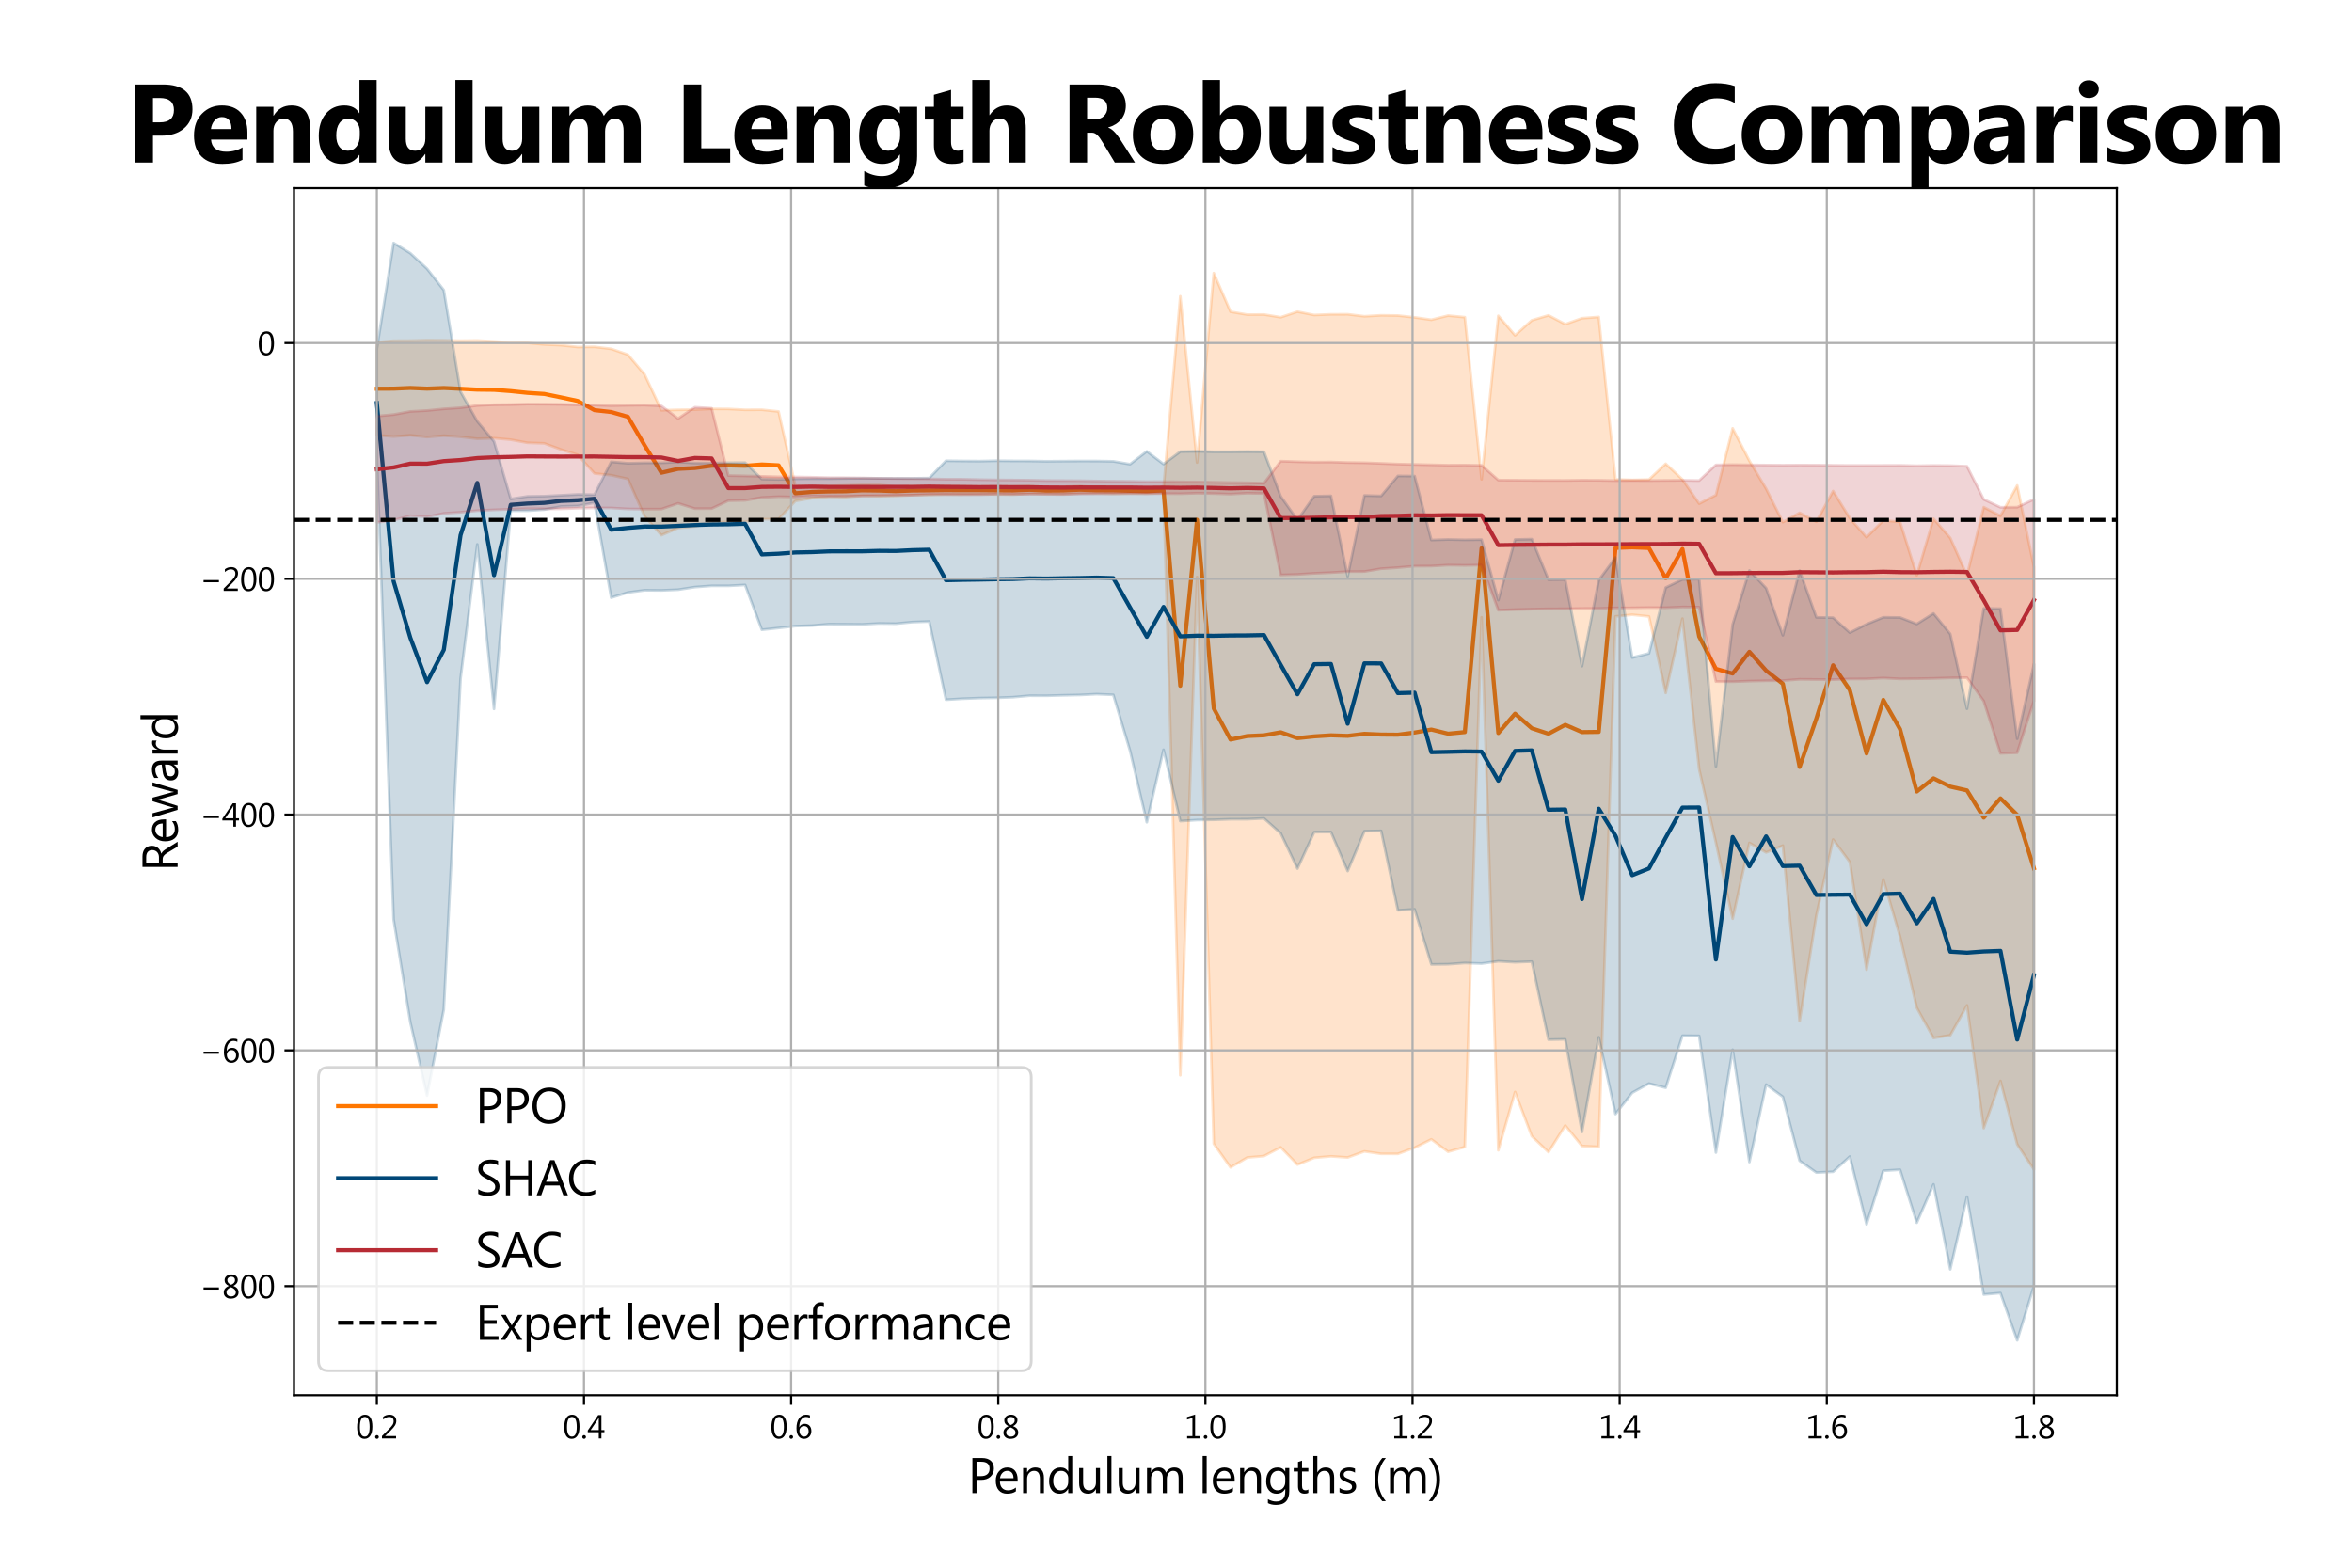 <?xml version="1.0" encoding="utf-8" standalone="no"?>
<!DOCTYPE svg PUBLIC "-//W3C//DTD SVG 1.1//EN"
  "http://www.w3.org/Graphics/SVG/1.1/DTD/svg11.dtd">
<svg xmlns:xlink="http://www.w3.org/1999/xlink" width="864pt" height="576pt" viewBox="0 0 864 576" xmlns="http://www.w3.org/2000/svg" version="1.1">
 <defs>
  <style type="text/css">*{stroke-linejoin: round; stroke-linecap: butt}</style>
 </defs>
 <g id="figure_1">
  <g id="patch_1">
   <path d="M 0 576 
L 864 576 
L 864 0 
L 0 0 
z
" style="fill: #ffffff"/>
  </g>
  <g id="axes_1">
   <g id="patch_2">
    <path d="M 108 512.64 
L 777.6 512.64 
L 777.6 69.12 
L 108 69.12 
z
" style="fill: #ffffff"/>
   </g>
   <g id="line2d_1">
    <path d="M 138.436 142.825 
L 144.585 142.795 
L 150.734 142.539 
L 156.883 142.795 
L 163.031 142.556 
L 169.18 142.835 
L 175.329 143.157 
L 181.478 143.225 
L 187.626 143.696 
L 193.775 144.334 
L 199.924 144.736 
L 206.073 146 
L 212.221 147.315 
L 218.37 150.701 
L 224.519 151.394 
L 230.668 153.14 
L 236.817 163.692 
L 242.965 173.693 
L 249.114 172.271 
L 255.263 171.966 
L 261.412 171.125 
L 267.56 170.994 
L 273.709 171.138 
L 279.858 170.659 
L 286.007 170.968 
L 292.155 181.256 
L 298.304 180.75 
L 304.453 180.57 
L 310.602 180.509 
L 316.75 180.171 
L 322.899 180.253 
L 329.048 180.48 
L 335.197 180.237 
L 341.345 180.18 
L 347.494 180.089 
L 353.643 180.124 
L 359.792 180.121 
L 365.94 180.177 
L 372.089 180.221 
L 378.238 179.972 
L 384.387 180.277 
L 390.536 180.232 
L 396.684 179.941 
L 402.833 180.159 
L 408.982 180.188 
L 415.131 180.342 
L 421.279 180.467 
L 427.428 180.216 
L 433.577 251.964 
L 439.726 190.967 
L 445.874 260.288 
L 452.023 271.738 
L 458.172 270.447 
L 464.321 270.168 
L 470.469 269.061 
L 476.618 271.21 
L 482.767 270.569 
L 488.916 270.176 
L 495.064 270.378 
L 501.213 269.631 
L 507.362 269.899 
L 513.511 269.949 
L 519.66 269.155 
L 525.808 268.055 
L 531.957 269.577 
L 538.106 268.989 
L 544.255 201.458 
L 550.403 269.334 
L 556.552 262.222 
L 562.701 267.583 
L 568.85 269.596 
L 574.998 266.319 
L 581.147 268.999 
L 587.296 268.917 
L 593.445 201.31 
L 599.593 201.104 
L 605.742 201.347 
L 611.891 212.494 
L 618.04 201.725 
L 624.188 233.872 
L 630.337 245.752 
L 636.486 247.464 
L 642.635 239.495 
L 648.783 246.391 
L 654.932 251.264 
L 661.081 281.798 
L 667.23 264.01 
L 673.379 244.439 
L 679.527 253.565 
L 685.676 276.856 
L 691.825 257.149 
L 697.974 267.916 
L 704.122 290.82 
L 710.271 285.976 
L 716.42 289.023 
L 722.569 290.418 
L 728.717 300.423 
L 734.866 293.338 
L 741.015 299.417 
L 747.164 319.008 
" clip-path="url(#p90ef45d694)" style="fill: none; stroke: #ff7700; stroke-width: 1.5; stroke-linecap: square"/>
   </g>
   <g id="PolyCollection_1">
    <defs>
     <path id="m9ceb838b1e" d="M 138.436 -450.249 
L 138.436 -416.102 
L 144.585 -415.597 
L 150.734 -416.075 
L 156.883 -415.414 
L 163.031 -415.932 
L 169.18 -415.499 
L 175.329 -414.777 
L 181.478 -414.992 
L 187.626 -414.446 
L 193.775 -413.308 
L 199.924 -413.095 
L 206.073 -410.837 
L 212.221 -408.873 
L 218.37 -402.047 
L 224.519 -401.394 
L 230.668 -400.037 
L 236.817 -386.236 
L 242.965 -379.365 
L 249.114 -382.042 
L 255.263 -382.573 
L 261.412 -383.98 
L 267.56 -384.274 
L 273.709 -384.304 
L 279.858 -385.236 
L 286.007 -385.252 
L 292.155 -391.922 
L 298.304 -392.986 
L 304.453 -393.422 
L 310.602 -393.323 
L 316.75 -393.811 
L 322.899 -393.659 
L 329.048 -393.769 
L 335.197 -394.055 
L 341.345 -394.134 
L 347.494 -394.311 
L 353.643 -394.333 
L 359.792 -394.381 
L 365.94 -394.325 
L 372.089 -394.247 
L 378.238 -394.59 
L 384.387 -394.48 
L 390.536 -394.386 
L 396.684 -394.722 
L 402.833 -394.746 
L 408.982 -394.519 
L 415.131 -394.657 
L 421.279 -394.626 
L 427.428 -394.837 
L 433.577 -180.918 
L 439.726 -364 
L 445.874 -155.758 
L 452.023 -147.071 
L 458.172 -150.7 
L 464.321 -151.224 
L 470.469 -154.448 
L 476.618 -148.094 
L 482.767 -150.601 
L 488.916 -151.137 
L 495.064 -150.713 
L 501.213 -152.952 
L 507.362 -152.054 
L 513.511 -152.04 
L 519.66 -154.301 
L 525.808 -157.378 
L 531.957 -152.805 
L 538.106 -154.567 
L 544.255 -349.195 
L 550.403 -153.361 
L 556.552 -174.767 
L 562.701 -158.519 
L 568.85 -152.679 
L 574.998 -162.473 
L 581.147 -154.928 
L 587.296 -154.624 
L 593.445 -349.508 
L 599.593 -350.128 
L 605.742 -349.499 
L 611.891 -321.406 
L 618.04 -348.705 
L 624.188 -293.323 
L 630.337 -266.392 
L 636.486 -238.456 
L 642.635 -266.302 
L 648.783 -262.796 
L 654.932 -265.31 
L 661.081 -200.806 
L 667.23 -239.676 
L 673.379 -267.533 
L 679.527 -259.265 
L 685.676 -219.697 
L 691.825 -252.904 
L 697.974 -231.909 
L 704.122 -205.746 
L 710.271 -194.617 
L 716.42 -195.621 
L 722.569 -206.614 
L 728.717 -161.502 
L 734.866 -178.841 
L 741.015 -155.532 
L 747.164 -146.306 
L 747.164 -367.677 
L 747.164 -367.677 
L 741.015 -397.633 
L 734.866 -386.483 
L 728.717 -389.652 
L 722.569 -364.551 
L 716.42 -378.334 
L 710.271 -385.43 
L 704.122 -364.615 
L 697.974 -384.259 
L 691.825 -384.797 
L 685.676 -378.591 
L 679.527 -385.605 
L 673.379 -395.589 
L 667.23 -384.305 
L 661.081 -387.598 
L 654.932 -384.162 
L 648.783 -396.422 
L 642.635 -406.708 
L 636.486 -418.615 
L 630.337 -394.104 
L 624.188 -390.934 
L 618.04 -399.845 
L 611.891 -405.606 
L 605.742 -399.807 
L 599.593 -399.664 
L 593.445 -399.872 
L 587.296 -459.543 
L 581.147 -459.075 
L 574.998 -456.89 
L 568.85 -460.13 
L 562.701 -458.316 
L 556.552 -452.789 
L 550.403 -459.972 
L 544.255 -399.889 
L 538.106 -459.456 
L 531.957 -460.04 
L 525.808 -458.512 
L 519.66 -459.39 
L 513.511 -460.061 
L 507.362 -460.149 
L 501.213 -459.787 
L 495.064 -460.531 
L 488.916 -460.51 
L 482.767 -460.26 
L 476.618 -461.485 
L 470.469 -459.43 
L 464.321 -460.441 
L 458.172 -460.406 
L 452.023 -461.454 
L 445.874 -475.666 
L 439.726 -406.066 
L 433.577 -467.154 
L 427.428 -396.732 
L 421.279 -396.439 
L 415.131 -396.66 
L 408.982 -397.105 
L 402.833 -396.936 
L 396.684 -397.396 
L 390.536 -397.15 
L 384.387 -396.966 
L 378.238 -397.465 
L 372.089 -397.311 
L 365.94 -397.32 
L 359.792 -397.377 
L 353.643 -397.418 
L 347.494 -397.511 
L 341.345 -397.505 
L 335.197 -397.471 
L 329.048 -397.271 
L 322.899 -397.835 
L 316.75 -397.848 
L 310.602 -397.659 
L 304.453 -397.437 
L 298.304 -397.515 
L 292.155 -397.566 
L 286.007 -424.811 
L 279.858 -425.446 
L 273.709 -425.421 
L 267.56 -425.738 
L 261.412 -425.77 
L 255.263 -425.494 
L 249.114 -425.415 
L 242.965 -425.248 
L 236.817 -438.379 
L 230.668 -445.682 
L 224.519 -447.818 
L 218.37 -448.551 
L 212.221 -448.497 
L 206.073 -449.162 
L 199.924 -449.433 
L 193.775 -450.025 
L 187.626 -450.163 
L 181.478 -450.558 
L 175.329 -450.909 
L 169.18 -450.83 
L 163.031 -450.957 
L 156.883 -450.996 
L 150.734 -450.846 
L 144.585 -450.812 
L 138.436 -450.249 
z
" style="stroke: #ff7700; stroke-opacity: 0.2"/>
    </defs>
    <g clip-path="url(#p90ef45d694)">
     <use xlink:href="#m9ceb838b1e" x="0" y="576" style="fill: #ff7700; fill-opacity: 0.2; stroke: #ff7700; stroke-opacity: 0.2"/>
    </g>
   </g>
   <g id="line2d_2">
    <path d="M 138.436 148.087 
L 144.585 213.527 
L 150.734 234.318 
L 156.883 250.647 
L 163.031 238.761 
L 169.18 196.641 
L 175.329 177.427 
L 181.478 211.332 
L 187.626 185.483 
L 193.775 185.016 
L 199.924 184.771 
L 206.073 184.045 
L 212.221 183.792 
L 218.37 183.24 
L 224.519 194.643 
L 230.668 193.957 
L 236.817 193.463 
L 242.965 193.485 
L 249.114 193.204 
L 255.263 192.914 
L 261.412 192.71 
L 267.56 192.641 
L 273.709 192.461 
L 279.858 203.705 
L 286.007 203.441 
L 292.155 202.99 
L 298.304 202.863 
L 304.453 202.592 
L 310.602 202.569 
L 316.75 202.573 
L 322.899 202.405 
L 329.048 202.449 
L 335.197 202.144 
L 341.345 201.995 
L 347.494 213.196 
L 353.643 213.049 
L 359.792 212.96 
L 365.94 212.84 
L 372.089 212.762 
L 378.238 212.496 
L 384.387 212.564 
L 390.536 212.451 
L 396.684 212.366 
L 402.833 212.22 
L 408.982 212.402 
L 415.131 223.215 
L 421.279 233.98 
L 427.428 222.99 
L 433.577 233.814 
L 439.726 233.574 
L 445.874 233.608 
L 452.023 233.496 
L 458.172 233.463 
L 464.321 233.336 
L 470.469 244.271 
L 476.618 255.091 
L 482.767 244.03 
L 488.916 243.95 
L 495.064 265.906 
L 501.213 243.722 
L 507.362 243.748 
L 513.511 254.667 
L 519.66 254.504 
L 525.808 276.38 
L 531.957 276.245 
L 538.106 276.085 
L 544.255 276.151 
L 550.403 286.847 
L 556.552 275.891 
L 562.701 275.703 
L 568.85 297.513 
L 574.998 297.417 
L 581.147 330.35 
L 587.296 297.147 
L 593.445 307.081 
L 599.593 321.558 
L 605.742 319.091 
L 611.891 307.776 
L 618.04 296.725 
L 624.188 296.681 
L 630.337 352.539 
L 636.486 307.542 
L 642.635 318.292 
L 648.783 307.309 
L 654.932 318.211 
L 661.081 318.068 
L 667.23 328.829 
L 673.379 328.746 
L 679.527 328.693 
L 685.676 339.601 
L 691.825 328.49 
L 697.974 328.332 
L 704.122 339.261 
L 710.271 330.278 
L 716.42 349.663 
L 722.569 350.037 
L 728.717 349.591 
L 734.866 349.376 
L 741.015 381.953 
L 747.164 358.269 
" clip-path="url(#p90ef45d694)" style="fill: none; stroke: #004777; stroke-width: 1.5; stroke-linecap: square"/>
   </g>
   <g id="PolyCollection_2">
    <defs>
     <path id="m092586476d" d="M 138.436 -447.785 
L 138.436 -408.041 
L 144.585 -238.226 
L 150.734 -200.397 
L 156.883 -173.457 
L 163.031 -205.072 
L 169.18 -326.632 
L 175.329 -375.98 
L 181.478 -315.532 
L 187.626 -388.364 
L 193.775 -388.353 
L 199.924 -388.756 
L 206.073 -389.899 
L 212.221 -390.075 
L 218.37 -391.286 
L 224.519 -356.402 
L 230.668 -358.316 
L 236.817 -359.133 
L 242.965 -359.08 
L 249.114 -359.339 
L 255.263 -360.29 
L 261.412 -360.75 
L 267.56 -360.744 
L 273.709 -361.074 
L 279.858 -344.604 
L 286.007 -345.258 
L 292.155 -345.958 
L 298.304 -346.148 
L 304.453 -346.694 
L 310.602 -346.658 
L 316.75 -346.605 
L 322.899 -346.94 
L 329.048 -346.855 
L 335.197 -347.446 
L 341.345 -347.659 
L 347.494 -318.906 
L 353.643 -319.274 
L 359.792 -319.506 
L 365.94 -319.611 
L 372.089 -319.825 
L 378.238 -320.377 
L 384.387 -320.355 
L 390.536 -320.526 
L 396.684 -320.647 
L 402.833 -320.95 
L 408.982 -320.697 
L 415.131 -300.127 
L 421.279 -273.885 
L 427.428 -300.534 
L 433.577 -274.305 
L 439.726 -274.69 
L 445.874 -274.778 
L 452.023 -274.995 
L 458.172 -275.006 
L 464.321 -275.303 
L 470.469 -269.834 
L 476.618 -256.862 
L 482.767 -270.254 
L 488.916 -270.29 
L 495.064 -255.959 
L 501.213 -270.605 
L 507.362 -270.726 
L 513.511 -241.533 
L 519.66 -241.913 
L 525.808 -221.654 
L 531.957 -221.724 
L 538.106 -222.174 
L 544.255 -221.967 
L 550.403 -222.797 
L 556.552 -222.446 
L 562.701 -222.671 
L 568.85 -193.992 
L 574.998 -194.117 
L 581.147 -160.078 
L 587.296 -194.885 
L 593.445 -166.679 
L 599.593 -174.506 
L 605.742 -177.891 
L 611.891 -176.331 
L 618.04 -195.454 
L 624.188 -195.397 
L 630.337 -152.531 
L 636.486 -190.325 
L 642.635 -149.03 
L 648.783 -177.496 
L 654.932 -172.997 
L 661.081 -149.515 
L 667.23 -145.165 
L 673.379 -145.452 
L 679.527 -151.073 
L 685.676 -126.144 
L 691.825 -145.831 
L 697.974 -146.212 
L 704.122 -126.749 
L 710.271 -140.833 
L 716.42 -109.624 
L 722.569 -136.328 
L 728.717 -100.359 
L 734.866 -100.898 
L 741.015 -83.52 
L 747.164 -103.501 
L 747.164 -331.961 
L 747.164 -331.961 
L 741.015 -304.573 
L 734.866 -352.35 
L 728.717 -352.459 
L 722.569 -315.599 
L 716.42 -343.05 
L 710.271 -350.611 
L 704.122 -346.729 
L 697.974 -349.125 
L 691.825 -349.19 
L 685.676 -346.653 
L 679.527 -343.54 
L 673.379 -349.056 
L 667.23 -349.176 
L 661.081 -366.35 
L 654.932 -342.58 
L 648.783 -359.887 
L 642.635 -366.385 
L 636.486 -346.591 
L 630.337 -294.391 
L 624.188 -363.241 
L 618.04 -363.095 
L 611.891 -360.117 
L 605.742 -335.928 
L 599.593 -334.377 
L 593.445 -371.159 
L 587.296 -362.822 
L 581.147 -331.222 
L 574.998 -363.049 
L 568.85 -362.982 
L 562.701 -377.923 
L 556.552 -377.772 
L 550.403 -355.51 
L 544.255 -377.731 
L 538.106 -377.656 
L 531.957 -377.786 
L 525.808 -377.586 
L 519.66 -401.079 
L 513.511 -401.133 
L 507.362 -393.778 
L 501.213 -393.95 
L 495.064 -364.229 
L 488.916 -393.809 
L 482.767 -393.687 
L 476.618 -384.955 
L 470.469 -393.624 
L 464.321 -410.024 
L 458.172 -410.068 
L 452.023 -410.014 
L 445.874 -410.006 
L 439.726 -410.162 
L 433.577 -410.066 
L 427.428 -405.485 
L 421.279 -410.155 
L 415.131 -405.443 
L 408.982 -406.5 
L 402.833 -406.609 
L 396.684 -406.622 
L 390.536 -406.571 
L 384.387 -406.516 
L 378.238 -406.63 
L 372.089 -406.652 
L 365.94 -406.709 
L 359.792 -406.573 
L 353.643 -406.629 
L 347.494 -406.702 
L 341.345 -400.351 
L 335.197 -400.265 
L 329.048 -400.246 
L 322.899 -400.249 
L 316.75 -400.249 
L 310.602 -400.204 
L 304.453 -400.121 
L 298.304 -400.126 
L 292.155 -400.062 
L 286.007 -399.86 
L 279.858 -399.985 
L 273.709 -406.004 
L 267.56 -405.974 
L 261.412 -405.83 
L 255.263 -405.882 
L 249.114 -406.254 
L 242.965 -405.95 
L 236.817 -405.94 
L 230.668 -405.77 
L 224.519 -406.312 
L 218.37 -394.234 
L 212.221 -394.341 
L 206.073 -394.01 
L 199.924 -393.703 
L 193.775 -393.615 
L 187.626 -392.67 
L 181.478 -413.804 
L 175.329 -421.166 
L 169.18 -432.086 
L 163.031 -469.406 
L 156.883 -477.248 
L 150.734 -482.967 
L 144.585 -486.72 
L 138.436 -447.785 
z
" style="stroke: #004777; stroke-opacity: 0.2"/>
    </defs>
    <g clip-path="url(#p90ef45d694)">
     <use xlink:href="#m092586476d" x="0" y="576" style="fill: #004777; fill-opacity: 0.2; stroke: #004777; stroke-opacity: 0.2"/>
    </g>
   </g>
   <g id="line2d_3">
    <path d="M 138.436 172.416 
L 144.585 171.741 
L 150.734 170.339 
L 156.883 170.369 
L 163.031 169.423 
L 169.18 169.018 
L 175.329 168.299 
L 181.478 168.014 
L 187.626 167.88 
L 193.775 167.688 
L 199.924 167.731 
L 206.073 167.761 
L 212.221 167.742 
L 218.37 167.728 
L 224.519 167.843 
L 230.668 167.959 
L 236.817 167.964 
L 242.965 168.095 
L 249.114 169.367 
L 255.263 168.256 
L 261.412 168.434 
L 267.56 179.35 
L 273.709 179.352 
L 279.858 178.899 
L 286.007 178.843 
L 292.155 178.923 
L 298.304 178.811 
L 304.453 178.916 
L 310.602 178.909 
L 316.75 178.904 
L 322.899 178.911 
L 329.048 178.893 
L 335.197 178.911 
L 341.345 178.802 
L 347.494 178.894 
L 353.643 178.938 
L 359.792 179.006 
L 365.94 178.956 
L 372.089 179.019 
L 378.238 179.019 
L 384.387 179.109 
L 390.536 179.146 
L 396.684 179.088 
L 402.833 179.108 
L 408.982 179.119 
L 415.131 179.123 
L 421.279 179.203 
L 427.428 179.152 
L 433.577 179.235 
L 439.726 179.156 
L 445.874 179.284 
L 452.023 179.436 
L 458.172 179.298 
L 464.321 179.45 
L 470.469 190.334 
L 476.618 190.351 
L 482.767 190.228 
L 488.916 190.078 
L 495.064 189.995 
L 501.213 190.017 
L 507.362 189.609 
L 513.511 189.534 
L 519.66 189.332 
L 525.808 189.391 
L 531.957 189.278 
L 538.106 189.306 
L 544.255 189.31 
L 550.403 200.299 
L 556.552 200.204 
L 562.701 200.153 
L 568.85 200.098 
L 574.998 200.092 
L 581.147 200 
L 587.296 200.001 
L 593.445 199.969 
L 599.593 199.935 
L 605.742 199.903 
L 611.891 199.894 
L 618.04 199.743 
L 624.188 199.814 
L 630.337 210.63 
L 636.486 210.607 
L 642.635 210.534 
L 648.783 210.503 
L 654.932 210.497 
L 661.081 210.237 
L 667.23 210.281 
L 673.379 210.335 
L 679.527 210.249 
L 685.676 210.23 
L 691.825 210.066 
L 697.974 210.216 
L 704.122 210.253 
L 710.271 210.149 
L 716.42 210.078 
L 722.569 210.161 
L 728.717 220.532 
L 734.866 231.602 
L 741.015 231.46 
L 747.164 220.48 
" clip-path="url(#p90ef45d694)" style="fill: none; stroke: #b72b34; stroke-width: 1.5; stroke-linecap: square"/>
   </g>
   <g id="PolyCollection_3">
    <defs>
     <path id="m6bbf0f807f" d="M 138.436 -423.116 
L 138.436 -384.052 
L 144.585 -384.844 
L 150.734 -386.5 
L 156.883 -386.1 
L 163.031 -387.383 
L 169.18 -387.778 
L 175.329 -388.391 
L 181.478 -388.684 
L 187.626 -388.889 
L 193.775 -389.097 
L 199.924 -389.047 
L 206.073 -389.056 
L 212.221 -389.258 
L 218.37 -389.387 
L 224.519 -389.36 
L 230.668 -389.009 
L 236.817 -388.936 
L 242.965 -388.944 
L 249.114 -391.046 
L 255.263 -389.12 
L 261.412 -389.132 
L 267.56 -392.04 
L 273.709 -392.155 
L 279.858 -393.22 
L 286.007 -393.51 
L 292.155 -393.394 
L 298.304 -393.719 
L 304.453 -393.666 
L 310.602 -393.705 
L 316.75 -393.79 
L 322.899 -393.919 
L 329.048 -394.027 
L 335.197 -394.06 
L 341.345 -394.337 
L 347.494 -394.288 
L 353.643 -394.223 
L 359.792 -394.226 
L 365.94 -394.421 
L 372.089 -394.334 
L 378.238 -394.405 
L 384.387 -394.358 
L 390.536 -394.311 
L 396.684 -394.466 
L 402.833 -394.526 
L 408.982 -394.591 
L 415.131 -394.632 
L 421.279 -394.579 
L 427.428 -394.651 
L 433.577 -394.587 
L 439.726 -394.78 
L 445.874 -394.652 
L 452.023 -394.447 
L 458.172 -394.786 
L 464.321 -394.659 
L 470.469 -364.766 
L 476.618 -364.941 
L 482.767 -365.334 
L 488.916 -365.598 
L 495.064 -365.968 
L 501.213 -365.997 
L 507.362 -367.045 
L 513.511 -367.445 
L 519.66 -367.984 
L 525.808 -368.007 
L 531.957 -368.363 
L 538.106 -368.265 
L 544.255 -368.373 
L 550.403 -351.795 
L 556.552 -352.029 
L 562.701 -352.177 
L 568.85 -352.31 
L 574.998 -352.333 
L 581.147 -352.436 
L 587.296 -352.458 
L 593.445 -352.643 
L 599.593 -352.671 
L 605.742 -352.762 
L 611.891 -352.718 
L 618.04 -352.98 
L 624.188 -352.937 
L 630.337 -325.564 
L 636.486 -325.515 
L 642.635 -325.746 
L 648.783 -325.869 
L 654.932 -325.927 
L 661.081 -326.408 
L 667.23 -326.338 
L 673.379 -326.295 
L 679.527 -326.531 
L 685.676 -326.552 
L 691.825 -326.875 
L 697.974 -326.555 
L 704.122 -326.623 
L 710.271 -326.733 
L 716.42 -326.926 
L 722.569 -326.996 
L 728.717 -318.418 
L 734.866 -299.194 
L 741.015 -299.427 
L 747.164 -318.519 
L 747.164 -392.521 
L 747.164 -392.521 
L 741.015 -389.653 
L 734.866 -389.602 
L 728.717 -392.517 
L 722.569 -404.683 
L 716.42 -404.919 
L 710.271 -404.97 
L 704.122 -404.87 
L 697.974 -405.013 
L 691.825 -404.993 
L 685.676 -404.988 
L 679.527 -404.971 
L 673.379 -405.035 
L 667.23 -405.1 
L 661.081 -405.118 
L 654.932 -405.08 
L 648.783 -405.125 
L 642.635 -405.187 
L 636.486 -405.271 
L 630.337 -405.176 
L 624.188 -399.434 
L 618.04 -399.534 
L 611.891 -399.494 
L 605.742 -399.433 
L 599.593 -399.459 
L 593.445 -399.419 
L 587.296 -399.539 
L 581.147 -399.564 
L 574.998 -399.484 
L 568.85 -399.494 
L 562.701 -399.517 
L 556.552 -399.564 
L 550.403 -399.606 
L 544.255 -405.007 
L 538.106 -405.122 
L 531.957 -405.081 
L 525.808 -405.212 
L 519.66 -405.352 
L 513.511 -405.488 
L 507.362 -405.737 
L 501.213 -405.968 
L 495.064 -406.042 
L 488.916 -406.246 
L 482.767 -406.209 
L 476.618 -406.358 
L 470.469 -406.565 
L 464.321 -398.441 
L 458.172 -398.618 
L 452.023 -398.68 
L 445.874 -398.78 
L 439.726 -398.907 
L 433.577 -398.943 
L 427.428 -399.045 
L 421.279 -399.014 
L 415.131 -399.123 
L 408.982 -399.17 
L 402.833 -399.258 
L 396.684 -399.357 
L 390.536 -399.397 
L 384.387 -399.424 
L 378.238 -399.557 
L 372.089 -399.628 
L 365.94 -399.667 
L 359.792 -399.762 
L 353.643 -399.901 
L 347.494 -399.924 
L 341.345 -400.059 
L 335.197 -400.119 
L 329.048 -400.188 
L 322.899 -400.259 
L 316.75 -400.402 
L 310.602 -400.476 
L 304.453 -400.502 
L 298.304 -400.658 
L 292.155 -400.759 
L 286.007 -400.804 
L 279.858 -400.981 
L 273.709 -401.142 
L 267.56 -401.261 
L 261.412 -426 
L 255.263 -426.368 
L 249.114 -422.219 
L 242.965 -426.866 
L 236.817 -427.135 
L 230.668 -427.074 
L 224.519 -426.954 
L 218.37 -427.157 
L 212.221 -427.258 
L 206.073 -427.421 
L 199.924 -427.492 
L 193.775 -427.528 
L 187.626 -427.351 
L 181.478 -427.289 
L 175.329 -427.011 
L 169.18 -426.186 
L 163.031 -425.771 
L 156.883 -425.161 
L 150.734 -424.822 
L 144.585 -423.674 
L 138.436 -423.116 
z
" style="stroke: #b72b34; stroke-opacity: 0.2"/>
    </defs>
    <g clip-path="url(#p90ef45d694)">
     <use xlink:href="#m6bbf0f807f" x="0" y="576" style="fill: #b72b34; fill-opacity: 0.2; stroke: #b72b34; stroke-opacity: 0.2"/>
    </g>
   </g>
   <g id="matplotlib.axis_1">
    <g id="xtick_1">
     <g id="line2d_4">
      <path d="M 138.436 512.64 
L 138.436 69.12 
" clip-path="url(#p90ef45d694)" style="fill: none; stroke: #b0b0b0; stroke-width: 0.8; stroke-linecap: square"/>
     </g>
     <g id="line2d_5">
      <defs>
       <path id="mbb92b81303" d="M 0 0 
L 0 3.5 
" style="stroke: #000000; stroke-width: 0.8"/>
      </defs>
      <g>
       <use xlink:href="#mbb92b81303" x="138.436" y="512.64" style="stroke: #000000; stroke-width: 0.8"/>
      </g>
     </g>
     <g id="text_1">
      <!-- 0.2 -->
      <g transform="translate(130.666 528.524) scale(0.12 -0.12)">
       <defs>
        <path id="SegoeUIThis-30" d="M 1681 -75 
Q 1016 -75 642 497 
Q 269 1069 269 2150 
Q 269 3338 658 3947 
Q 1047 4556 1781 4556 
Q 3188 4556 3188 2259 
Q 3188 1122 2791 523 
Q 2394 -75 1681 -75 
z
M 1753 4122 
Q 794 4122 794 2175 
Q 794 356 1734 356 
Q 2663 356 2663 2206 
Q 2663 4122 1753 4122 
z
" transform="scale(0.016)"/>
        <path id="SegoeUIThis-2e" d="M 697 -69 
Q 553 -69 451 34 
Q 350 138 350 281 
Q 350 425 451 529 
Q 553 634 697 634 
Q 844 634 947 529 
Q 1050 425 1050 281 
Q 1050 138 947 34 
Q 844 -69 697 -69 
z
" transform="scale(0.016)"/>
        <path id="SegoeUIThis-32" d="M 3000 0 
L 300 0 
L 300 456 
L 1606 1766 
Q 2106 2266 2320 2598 
Q 2534 2931 2534 3309 
Q 2534 3697 2312 3909 
Q 2091 4122 1681 4122 
Q 1081 4122 531 3609 
L 531 4147 
Q 1056 4556 1753 4556 
Q 2353 4556 2697 4231 
Q 3041 3906 3041 3359 
Q 3041 2928 2803 2517 
Q 2566 2106 1950 1497 
L 916 475 
L 916 463 
L 3000 463 
L 3000 0 
z
" transform="scale(0.016)"/>
       </defs>
       <use xlink:href="#SegoeUIThis-30"/>
       <use xlink:href="#SegoeUIThis-2e" x="53.906"/>
       <use xlink:href="#SegoeUIThis-32" x="75.586"/>
      </g>
     </g>
    </g>
    <g id="xtick_2">
     <g id="line2d_6">
      <path d="M 214.527 512.64 
L 214.527 69.12 
" clip-path="url(#p90ef45d694)" style="fill: none; stroke: #b0b0b0; stroke-width: 0.8; stroke-linecap: square"/>
     </g>
     <g id="line2d_7">
      <g>
       <use xlink:href="#mbb92b81303" x="214.527" y="512.64" style="stroke: #000000; stroke-width: 0.8"/>
      </g>
     </g>
     <g id="text_2">
      <!-- 0.4 -->
      <g transform="translate(206.757 528.524) scale(0.12 -0.12)">
       <defs>
        <path id="SegoeUIThis-34" d="M 3231 1191 
L 2656 1191 
L 2656 0 
L 2150 0 
L 2150 1191 
L 44 1191 
L 44 1525 
L 2038 4481 
L 2656 4481 
L 2656 1606 
L 3231 1606 
L 3231 1191 
z
M 2150 1606 
L 2150 3544 
Q 2150 3750 2163 4006 
L 2150 4006 
Q 2106 3894 1978 3663 
L 600 1606 
L 2150 1606 
z
" transform="scale(0.016)"/>
       </defs>
       <use xlink:href="#SegoeUIThis-30"/>
       <use xlink:href="#SegoeUIThis-2e" x="53.906"/>
       <use xlink:href="#SegoeUIThis-34" x="75.586"/>
      </g>
     </g>
    </g>
    <g id="xtick_3">
     <g id="line2d_8">
      <path d="M 290.618 512.64 
L 290.618 69.12 
" clip-path="url(#p90ef45d694)" style="fill: none; stroke: #b0b0b0; stroke-width: 0.8; stroke-linecap: square"/>
     </g>
     <g id="line2d_9">
      <g>
       <use xlink:href="#mbb92b81303" x="290.618" y="512.64" style="stroke: #000000; stroke-width: 0.8"/>
      </g>
     </g>
     <g id="text_3">
      <!-- 0.6 -->
      <g transform="translate(282.848 528.524) scale(0.12 -0.12)">
       <defs>
        <path id="SegoeUIThis-36" d="M 2919 4428 
L 2919 3944 
Q 2572 4122 2188 4122 
Q 1591 4122 1233 3590 
Q 875 3059 875 2169 
L 888 2169 
Q 1200 2803 1913 2803 
Q 2500 2803 2847 2426 
Q 3194 2050 3194 1419 
Q 3194 759 2797 342 
Q 2400 -75 1788 -75 
Q 1113 -75 728 462 
Q 344 1000 344 1972 
Q 344 3150 847 3853 
Q 1350 4556 2175 4556 
Q 2644 4556 2919 4428 
z
M 1800 2369 
Q 1403 2369 1156 2100 
Q 909 1831 909 1466 
Q 909 1006 1154 681 
Q 1400 356 1806 356 
Q 2194 356 2431 639 
Q 2669 922 2669 1356 
Q 2669 1831 2441 2100 
Q 2213 2369 1800 2369 
z
" transform="scale(0.016)"/>
       </defs>
       <use xlink:href="#SegoeUIThis-30"/>
       <use xlink:href="#SegoeUIThis-2e" x="53.906"/>
       <use xlink:href="#SegoeUIThis-36" x="75.586"/>
      </g>
     </g>
    </g>
    <g id="xtick_4">
     <g id="line2d_10">
      <path d="M 366.709 512.64 
L 366.709 69.12 
" clip-path="url(#p90ef45d694)" style="fill: none; stroke: #b0b0b0; stroke-width: 0.8; stroke-linecap: square"/>
     </g>
     <g id="line2d_11">
      <g>
       <use xlink:href="#mbb92b81303" x="366.709" y="512.64" style="stroke: #000000; stroke-width: 0.8"/>
      </g>
     </g>
     <g id="text_4">
      <!-- 0.8 -->
      <g transform="translate(358.939 528.524) scale(0.12 -0.12)">
       <defs>
        <path id="SegoeUIThis-38" d="M 1281 2350 
L 1281 2363 
Q 475 2738 475 3450 
Q 475 3934 844 4245 
Q 1213 4556 1794 4556 
Q 2319 4556 2656 4265 
Q 2994 3975 2994 3519 
Q 2994 2775 2163 2363 
L 2163 2350 
Q 3144 2000 3144 1138 
Q 3144 581 2744 253 
Q 2344 -75 1631 -75 
Q 1056 -75 684 250 
Q 313 575 313 1094 
Q 313 1956 1281 2350 
z
M 2469 3456 
Q 2469 3766 2275 3944 
Q 2081 4122 1747 4122 
Q 1434 4122 1217 3936 
Q 1000 3750 1000 3463 
Q 1000 2878 1728 2581 
Q 2469 2888 2469 3456 
z
M 1694 2106 
Q 838 1766 838 1119 
Q 838 784 1086 570 
Q 1334 356 1741 356 
Q 2128 356 2373 567 
Q 2619 778 2619 1100 
Q 2619 1775 1694 2106 
z
" transform="scale(0.016)"/>
       </defs>
       <use xlink:href="#SegoeUIThis-30"/>
       <use xlink:href="#SegoeUIThis-2e" x="53.906"/>
       <use xlink:href="#SegoeUIThis-38" x="75.586"/>
      </g>
     </g>
    </g>
    <g id="xtick_5">
     <g id="line2d_12">
      <path d="M 442.8 512.64 
L 442.8 69.12 
" clip-path="url(#p90ef45d694)" style="fill: none; stroke: #b0b0b0; stroke-width: 0.8; stroke-linecap: square"/>
     </g>
     <g id="line2d_13">
      <g>
       <use xlink:href="#mbb92b81303" x="442.8" y="512.64" style="stroke: #000000; stroke-width: 0.8"/>
      </g>
     </g>
     <g id="text_5">
      <!-- 1.0 -->
      <g transform="translate(435.03 528.524) scale(0.12 -0.12)">
       <defs>
        <path id="SegoeUIThis-31" d="M 3084 0 
L 550 0 
L 550 450 
L 1563 450 
L 1563 3931 
L 525 3622 
L 525 4109 
L 2075 4581 
L 2075 450 
L 3084 450 
L 3084 0 
z
" transform="scale(0.016)"/>
       </defs>
       <use xlink:href="#SegoeUIThis-31"/>
       <use xlink:href="#SegoeUIThis-2e" x="53.906"/>
       <use xlink:href="#SegoeUIThis-30" x="75.586"/>
      </g>
     </g>
    </g>
    <g id="xtick_6">
     <g id="line2d_14">
      <path d="M 518.891 512.64 
L 518.891 69.12 
" clip-path="url(#p90ef45d694)" style="fill: none; stroke: #b0b0b0; stroke-width: 0.8; stroke-linecap: square"/>
     </g>
     <g id="line2d_15">
      <g>
       <use xlink:href="#mbb92b81303" x="518.891" y="512.64" style="stroke: #000000; stroke-width: 0.8"/>
      </g>
     </g>
     <g id="text_6">
      <!-- 1.2 -->
      <g transform="translate(511.121 528.524) scale(0.12 -0.12)">
       <use xlink:href="#SegoeUIThis-31"/>
       <use xlink:href="#SegoeUIThis-2e" x="53.906"/>
       <use xlink:href="#SegoeUIThis-32" x="75.586"/>
      </g>
     </g>
    </g>
    <g id="xtick_7">
     <g id="line2d_16">
      <path d="M 594.982 512.64 
L 594.982 69.12 
" clip-path="url(#p90ef45d694)" style="fill: none; stroke: #b0b0b0; stroke-width: 0.8; stroke-linecap: square"/>
     </g>
     <g id="line2d_17">
      <g>
       <use xlink:href="#mbb92b81303" x="594.982" y="512.64" style="stroke: #000000; stroke-width: 0.8"/>
      </g>
     </g>
     <g id="text_7">
      <!-- 1.4 -->
      <g transform="translate(587.212 528.524) scale(0.12 -0.12)">
       <use xlink:href="#SegoeUIThis-31"/>
       <use xlink:href="#SegoeUIThis-2e" x="53.906"/>
       <use xlink:href="#SegoeUIThis-34" x="75.586"/>
      </g>
     </g>
    </g>
    <g id="xtick_8">
     <g id="line2d_18">
      <path d="M 671.073 512.64 
L 671.073 69.12 
" clip-path="url(#p90ef45d694)" style="fill: none; stroke: #b0b0b0; stroke-width: 0.8; stroke-linecap: square"/>
     </g>
     <g id="line2d_19">
      <g>
       <use xlink:href="#mbb92b81303" x="671.073" y="512.64" style="stroke: #000000; stroke-width: 0.8"/>
      </g>
     </g>
     <g id="text_8">
      <!-- 1.6 -->
      <g transform="translate(663.303 528.524) scale(0.12 -0.12)">
       <use xlink:href="#SegoeUIThis-31"/>
       <use xlink:href="#SegoeUIThis-2e" x="53.906"/>
       <use xlink:href="#SegoeUIThis-36" x="75.586"/>
      </g>
     </g>
    </g>
    <g id="xtick_9">
     <g id="line2d_20">
      <path d="M 747.164 512.64 
L 747.164 69.12 
" clip-path="url(#p90ef45d694)" style="fill: none; stroke: #b0b0b0; stroke-width: 0.8; stroke-linecap: square"/>
     </g>
     <g id="line2d_21">
      <g>
       <use xlink:href="#mbb92b81303" x="747.164" y="512.64" style="stroke: #000000; stroke-width: 0.8"/>
      </g>
     </g>
     <g id="text_9">
      <!-- 1.8 -->
      <g transform="translate(739.394 528.524) scale(0.12 -0.12)">
       <use xlink:href="#SegoeUIThis-31"/>
       <use xlink:href="#SegoeUIThis-2e" x="53.906"/>
       <use xlink:href="#SegoeUIThis-38" x="75.586"/>
      </g>
     </g>
    </g>
    <g id="text_10">
     <!-- Pendulum lengths (m) -->
     <g transform="translate(355.521 548.609) scale(0.18 -0.18)">
      <defs>
       <path id="SegoeUIThis-50" d="M 1113 1694 
L 1113 0 
L 588 0 
L 588 4481 
L 1819 4481 
Q 2538 4481 2933 4131 
Q 3328 3781 3328 3144 
Q 3328 2506 2889 2100 
Q 2450 1694 1703 1694 
L 1113 1694 
z
M 1113 4006 
L 1113 2169 
L 1663 2169 
Q 2206 2169 2492 2417 
Q 2778 2666 2778 3119 
Q 2778 4006 1728 4006 
L 1113 4006 
z
" transform="scale(0.016)"/>
       <path id="SegoeUIThis-65" d="M 3091 1472 
L 831 1472 
Q 844 938 1119 647 
Q 1394 356 1875 356 
Q 2416 356 2869 713 
L 2869 231 
Q 2447 -75 1753 -75 
Q 1075 -75 687 361 
Q 300 797 300 1588 
Q 300 2334 723 2804 
Q 1147 3275 1775 3275 
Q 2403 3275 2747 2869 
Q 3091 2463 3091 1741 
L 3091 1472 
z
M 2566 1906 
Q 2563 2350 2352 2597 
Q 2141 2844 1766 2844 
Q 1403 2844 1150 2584 
Q 897 2325 838 1906 
L 2566 1906 
z
" transform="scale(0.016)"/>
       <path id="SegoeUIThis-6e" d="M 3175 0 
L 2663 0 
L 2663 1825 
Q 2663 2844 1919 2844 
Q 1534 2844 1282 2555 
Q 1031 2266 1031 1825 
L 1031 0 
L 519 0 
L 519 3200 
L 1031 3200 
L 1031 2669 
L 1044 2669 
Q 1406 3275 2094 3275 
Q 2619 3275 2897 2936 
Q 3175 2597 3175 1956 
L 3175 0 
z
" transform="scale(0.016)"/>
       <path id="SegoeUIThis-64" d="M 3250 0 
L 2738 0 
L 2738 544 
L 2725 544 
Q 2369 -75 1625 -75 
Q 1022 -75 661 354 
Q 300 784 300 1525 
Q 300 2319 700 2797 
Q 1100 3275 1766 3275 
Q 2425 3275 2725 2756 
L 2738 2756 
L 2738 4738 
L 3250 4738 
L 3250 0 
z
M 2738 1447 
L 2738 1919 
Q 2738 2306 2481 2575 
Q 2225 2844 1831 2844 
Q 1363 2844 1094 2500 
Q 825 2156 825 1550 
Q 825 997 1083 676 
Q 1341 356 1775 356 
Q 2203 356 2470 665 
Q 2738 975 2738 1447 
z
" transform="scale(0.016)"/>
       <path id="SegoeUIThis-75" d="M 3106 0 
L 2594 0 
L 2594 506 
L 2581 506 
Q 2263 -75 1594 -75 
Q 450 -75 450 1288 
L 450 3200 
L 959 3200 
L 959 1369 
Q 959 356 1734 356 
Q 2109 356 2351 632 
Q 2594 909 2594 1356 
L 2594 3200 
L 3106 3200 
L 3106 0 
z
" transform="scale(0.016)"/>
       <path id="SegoeUIThis-6c" d="M 1031 0 
L 519 0 
L 519 4738 
L 1031 4738 
L 1031 0 
z
" transform="scale(0.016)"/>
       <path id="SegoeUIThis-6d" d="M 5063 0 
L 4550 0 
L 4550 1838 
Q 4550 2369 4386 2606 
Q 4222 2844 3834 2844 
Q 3506 2844 3276 2544 
Q 3047 2244 3047 1825 
L 3047 0 
L 2534 0 
L 2534 1900 
Q 2534 2844 1806 2844 
Q 1469 2844 1250 2561 
Q 1031 2278 1031 1825 
L 1031 0 
L 519 0 
L 519 3200 
L 1031 3200 
L 1031 2694 
L 1044 2694 
Q 1384 3275 2038 3275 
Q 2366 3275 2609 3092 
Q 2853 2909 2944 2613 
Q 3300 3275 4006 3275 
Q 5063 3275 5063 1972 
L 5063 0 
z
" transform="scale(0.016)"/>
       <path id="SegoeUIThis-20" transform="scale(0.016)"/>
       <path id="SegoeUIThis-67" d="M 3250 256 
Q 3250 -1506 1563 -1506 
Q 969 -1506 525 -1281 
L 525 -769 
Q 1066 -1069 1556 -1069 
Q 2738 -1069 2738 188 
L 2738 538 
L 2725 538 
Q 2359 -75 1625 -75 
Q 1028 -75 664 351 
Q 300 778 300 1497 
Q 300 2313 692 2794 
Q 1084 3275 1766 3275 
Q 2413 3275 2725 2756 
L 2738 2756 
L 2738 3200 
L 3250 3200 
L 3250 256 
z
M 2738 1447 
L 2738 1919 
Q 2738 2300 2480 2572 
Q 2222 2844 1838 2844 
Q 1363 2844 1094 2498 
Q 825 2153 825 1531 
Q 825 997 1083 676 
Q 1341 356 1766 356 
Q 2197 356 2467 662 
Q 2738 969 2738 1447 
z
" transform="scale(0.016)"/>
       <path id="SegoeUIThis-74" d="M 2003 31 
Q 1822 -69 1525 -69 
Q 684 -69 684 869 
L 684 2763 
L 134 2763 
L 134 3200 
L 684 3200 
L 684 3981 
L 1197 4147 
L 1197 3200 
L 2003 3200 
L 2003 2763 
L 1197 2763 
L 1197 959 
Q 1197 638 1306 500 
Q 1416 363 1669 363 
Q 1863 363 2003 469 
L 2003 31 
z
" transform="scale(0.016)"/>
       <path id="SegoeUIThis-68" d="M 3175 0 
L 2663 0 
L 2663 1844 
Q 2663 2844 1919 2844 
Q 1544 2844 1287 2555 
Q 1031 2266 1031 1813 
L 1031 0 
L 519 0 
L 519 4738 
L 1031 4738 
L 1031 2669 
L 1044 2669 
Q 1413 3275 2094 3275 
Q 3175 3275 3175 1972 
L 3175 0 
z
" transform="scale(0.016)"/>
       <path id="SegoeUIThis-73" d="M 325 116 
L 325 666 
Q 744 356 1247 356 
Q 1922 356 1922 806 
Q 1922 934 1864 1023 
Q 1806 1113 1707 1181 
Q 1609 1250 1476 1304 
Q 1344 1359 1191 1419 
Q 978 1503 817 1589 
Q 656 1675 548 1783 
Q 441 1891 386 2028 
Q 331 2166 331 2350 
Q 331 2575 434 2748 
Q 538 2922 709 3039 
Q 881 3156 1101 3215 
Q 1322 3275 1556 3275 
Q 1972 3275 2300 3131 
L 2300 2613 
Q 1947 2844 1488 2844 
Q 1344 2844 1228 2811 
Q 1113 2778 1030 2718 
Q 947 2659 901 2576 
Q 856 2494 856 2394 
Q 856 2269 901 2184 
Q 947 2100 1034 2034 
Q 1122 1969 1247 1916 
Q 1372 1863 1531 1800 
Q 1744 1719 1912 1633 
Q 2081 1547 2200 1439 
Q 2319 1331 2383 1190 
Q 2447 1050 2447 856 
Q 2447 619 2342 444 
Q 2238 269 2063 153 
Q 1888 38 1659 -18 
Q 1431 -75 1181 -75 
Q 688 -75 325 116 
z
" transform="scale(0.016)"/>
       <path id="SegoeUIThis-28" d="M 1863 -1019 
L 1406 -1019 
Q 438 88 438 1709 
Q 438 3338 1406 4481 
L 1869 4481 
Q 888 3294 888 1716 
Q 888 150 1863 -1019 
z
" transform="scale(0.016)"/>
       <path id="SegoeUIThis-29" d="M 531 -1019 
L 75 -1019 
Q 1050 150 1050 1716 
Q 1050 3294 69 4481 
L 531 4481 
Q 1506 3338 1506 1709 
Q 1506 88 531 -1019 
z
" transform="scale(0.016)"/>
      </defs>
      <use xlink:href="#SegoeUIThis-50"/>
      <use xlink:href="#SegoeUIThis-65" x="52.256"/>
      <use xlink:href="#SegoeUIThis-6e" x="104.551"/>
      <use xlink:href="#SegoeUIThis-64" x="161.143"/>
      <use xlink:href="#SegoeUIThis-75" x="220.029"/>
      <use xlink:href="#SegoeUIThis-6c" x="276.621"/>
      <use xlink:href="#SegoeUIThis-75" x="300.84"/>
      <use xlink:href="#SegoeUIThis-6d" x="357.432"/>
      <use xlink:href="#SegoeUIThis-20" x="443.564"/>
      <use xlink:href="#SegoeUIThis-6c" x="470.957"/>
      <use xlink:href="#SegoeUIThis-65" x="495.176"/>
      <use xlink:href="#SegoeUIThis-6e" x="547.471"/>
      <use xlink:href="#SegoeUIThis-67" x="604.062"/>
      <use xlink:href="#SegoeUIThis-74" x="662.949"/>
      <use xlink:href="#SegoeUIThis-68" x="696.836"/>
      <use xlink:href="#SegoeUIThis-73" x="753.428"/>
      <use xlink:href="#SegoeUIThis-20" x="795.859"/>
      <use xlink:href="#SegoeUIThis-28" x="823.252"/>
      <use xlink:href="#SegoeUIThis-6d" x="853.428"/>
      <use xlink:href="#SegoeUIThis-29" x="939.561"/>
     </g>
    </g>
   </g>
   <g id="matplotlib.axis_2">
    <g id="ytick_1">
     <g id="line2d_22">
      <path d="M 108 472.56 
L 777.6 472.56 
" clip-path="url(#p90ef45d694)" style="fill: none; stroke: #b0b0b0; stroke-width: 0.8; stroke-linecap: square"/>
     </g>
     <g id="line2d_23">
      <defs>
       <path id="m58db86e30c" d="M 0 0 
L -3.5 0 
" style="stroke: #000000; stroke-width: 0.8"/>
      </defs>
      <g>
       <use xlink:href="#m58db86e30c" x="108" y="472.56" style="stroke: #000000; stroke-width: 0.8"/>
      </g>
     </g>
     <g id="text_11">
      <!-- −800 -->
      <g transform="translate(73.385 477.002) scale(0.12 -0.12)">
       <defs>
        <path id="SegoeUIThis-2212" d="M 3663 1656 
L 725 1656 
L 725 2075 
L 3663 2075 
L 3663 1656 
z
" transform="scale(0.016)"/>
       </defs>
       <use xlink:href="#SegoeUIThis-2212"/>
       <use xlink:href="#SegoeUIThis-38" x="68.408"/>
       <use xlink:href="#SegoeUIThis-30" x="122.314"/>
       <use xlink:href="#SegoeUIThis-30" x="176.221"/>
      </g>
     </g>
    </g>
    <g id="ytick_2">
     <g id="line2d_24">
      <path d="M 108 385.93 
L 777.6 385.93 
" clip-path="url(#p90ef45d694)" style="fill: none; stroke: #b0b0b0; stroke-width: 0.8; stroke-linecap: square"/>
     </g>
     <g id="line2d_25">
      <g>
       <use xlink:href="#m58db86e30c" x="108" y="385.93" style="stroke: #000000; stroke-width: 0.8"/>
      </g>
     </g>
     <g id="text_12">
      <!-- −600 -->
      <g transform="translate(73.385 390.372) scale(0.12 -0.12)">
       <use xlink:href="#SegoeUIThis-2212"/>
       <use xlink:href="#SegoeUIThis-36" x="68.408"/>
       <use xlink:href="#SegoeUIThis-30" x="122.314"/>
       <use xlink:href="#SegoeUIThis-30" x="176.221"/>
      </g>
     </g>
    </g>
    <g id="ytick_3">
     <g id="line2d_26">
      <path d="M 108 299.3 
L 777.6 299.3 
" clip-path="url(#p90ef45d694)" style="fill: none; stroke: #b0b0b0; stroke-width: 0.8; stroke-linecap: square"/>
     </g>
     <g id="line2d_27">
      <g>
       <use xlink:href="#m58db86e30c" x="108" y="299.3" style="stroke: #000000; stroke-width: 0.8"/>
      </g>
     </g>
     <g id="text_13">
      <!-- −400 -->
      <g transform="translate(73.385 303.742) scale(0.12 -0.12)">
       <use xlink:href="#SegoeUIThis-2212"/>
       <use xlink:href="#SegoeUIThis-34" x="68.408"/>
       <use xlink:href="#SegoeUIThis-30" x="122.314"/>
       <use xlink:href="#SegoeUIThis-30" x="176.221"/>
      </g>
     </g>
    </g>
    <g id="ytick_4">
     <g id="line2d_28">
      <path d="M 108 212.671 
L 777.6 212.671 
" clip-path="url(#p90ef45d694)" style="fill: none; stroke: #b0b0b0; stroke-width: 0.8; stroke-linecap: square"/>
     </g>
     <g id="line2d_29">
      <g>
       <use xlink:href="#m58db86e30c" x="108" y="212.671" style="stroke: #000000; stroke-width: 0.8"/>
      </g>
     </g>
     <g id="text_14">
      <!-- −200 -->
      <g transform="translate(73.385 217.113) scale(0.12 -0.12)">
       <use xlink:href="#SegoeUIThis-2212"/>
       <use xlink:href="#SegoeUIThis-32" x="68.408"/>
       <use xlink:href="#SegoeUIThis-30" x="122.314"/>
       <use xlink:href="#SegoeUIThis-30" x="176.221"/>
      </g>
     </g>
    </g>
    <g id="ytick_5">
     <g id="line2d_30">
      <path d="M 108 126.041 
L 777.6 126.041 
" clip-path="url(#p90ef45d694)" style="fill: none; stroke: #b0b0b0; stroke-width: 0.8; stroke-linecap: square"/>
     </g>
     <g id="line2d_31">
      <g>
       <use xlink:href="#m58db86e30c" x="108" y="126.041" style="stroke: #000000; stroke-width: 0.8"/>
      </g>
     </g>
     <g id="text_15">
      <!-- 0 -->
      <g transform="translate(94.531 130.483) scale(0.12 -0.12)">
       <use xlink:href="#SegoeUIThis-30"/>
      </g>
     </g>
    </g>
    <g id="text_16">
     <!-- Reward -->
     <g transform="translate(65.245 320.223) rotate(-90) scale(0.18 -0.18)">
      <defs>
       <path id="SegoeUIThis-52" d="M 3800 0 
L 3175 0 
L 2425 1256 
Q 2322 1431 2225 1554 
Q 2128 1678 2026 1756 
Q 1925 1834 1808 1870 
Q 1691 1906 1544 1906 
L 1113 1906 
L 1113 0 
L 588 0 
L 588 4481 
L 1925 4481 
Q 2219 4481 2467 4407 
Q 2716 4334 2898 4184 
Q 3081 4034 3184 3811 
Q 3288 3588 3288 3288 
Q 3288 3053 3217 2858 
Q 3147 2663 3017 2509 
Q 2888 2356 2705 2248 
Q 2522 2141 2294 2081 
L 2294 2069 
Q 2406 2019 2489 1955 
Q 2572 1891 2647 1803 
Q 2722 1716 2795 1605 
Q 2869 1494 2959 1347 
L 3800 0 
z
M 1113 4006 
L 1113 2381 
L 1825 2381 
Q 2022 2381 2189 2440 
Q 2356 2500 2478 2611 
Q 2600 2722 2669 2883 
Q 2738 3044 2738 3244 
Q 2738 3603 2505 3804 
Q 2272 4006 1831 4006 
L 1113 4006 
z
" transform="scale(0.016)"/>
       <path id="SegoeUIThis-77" d="M 4550 3200 
L 3591 0 
L 3059 0 
L 2400 2291 
Q 2363 2422 2350 2588 
L 2338 2588 
Q 2328 2475 2272 2297 
L 1556 0 
L 1044 0 
L 75 3200 
L 613 3200 
L 1275 794 
Q 1306 684 1319 506 
L 1344 506 
Q 1353 644 1400 800 
L 2138 3200 
L 2606 3200 
L 3269 788 
Q 3300 672 3316 500 
L 3341 500 
Q 3347 622 3394 788 
L 4044 3200 
L 4550 3200 
z
" transform="scale(0.016)"/>
       <path id="SegoeUIThis-61" d="M 2809 0 
L 2297 0 
L 2297 500 
L 2284 500 
Q 1950 -75 1300 -75 
Q 822 -75 551 178 
Q 281 431 281 850 
Q 281 1747 1338 1894 
L 2297 2028 
Q 2297 2844 1638 2844 
Q 1059 2844 594 2450 
L 594 2975 
Q 1066 3275 1681 3275 
Q 2809 3275 2809 2081 
L 2809 0 
z
M 2297 1619 
L 1525 1513 
Q 1169 1463 987 1336 
Q 806 1209 806 888 
Q 806 653 973 504 
Q 1141 356 1419 356 
Q 1800 356 2048 623 
Q 2297 891 2297 1300 
L 2297 1619 
z
" transform="scale(0.016)"/>
       <path id="SegoeUIThis-72" d="M 2188 2681 
Q 2053 2784 1800 2784 
Q 1472 2784 1251 2475 
Q 1031 2166 1031 1631 
L 1031 0 
L 519 0 
L 519 3200 
L 1031 3200 
L 1031 2541 
L 1044 2541 
Q 1153 2878 1378 3067 
Q 1603 3256 1881 3256 
Q 2081 3256 2188 3213 
L 2188 2681 
z
" transform="scale(0.016)"/>
      </defs>
      <use xlink:href="#SegoeUIThis-52"/>
      <use xlink:href="#SegoeUIThis-65" x="56.939"/>
      <use xlink:href="#SegoeUIThis-77" x="109.234"/>
      <use xlink:href="#SegoeUIThis-61" x="181.5"/>
      <use xlink:href="#SegoeUIThis-72" x="232.379"/>
      <use xlink:href="#SegoeUIThis-64" x="267.145"/>
     </g>
    </g>
   </g>
   <g id="line2d_32">
    <path d="M 108 191.013 
L 777.6 191.013 
" clip-path="url(#p90ef45d694)" style="fill: none; stroke-dasharray: 5.55,2.4; stroke-dashoffset: 0; stroke: #000000; stroke-width: 1.5"/>
   </g>
   <g id="patch_3">
    <path d="M 108 512.64 
L 108 69.12 
" style="fill: none; stroke: #000000; stroke-width: 0.8; stroke-linejoin: miter; stroke-linecap: square"/>
   </g>
   <g id="patch_4">
    <path d="M 777.6 512.64 
L 777.6 69.12 
" style="fill: none; stroke: #000000; stroke-width: 0.8; stroke-linejoin: miter; stroke-linecap: square"/>
   </g>
   <g id="patch_5">
    <path d="M 108 512.64 
L 777.6 512.64 
" style="fill: none; stroke: #000000; stroke-width: 0.8; stroke-linejoin: miter; stroke-linecap: square"/>
   </g>
   <g id="patch_6">
    <path d="M 108 69.12 
L 777.6 69.12 
" style="fill: none; stroke: #000000; stroke-width: 0.8; stroke-linejoin: miter; stroke-linecap: square"/>
   </g>
   <g id="text_17">
    <!-- Pendulum Length Robustness Comparison -->
    <g transform="translate(46.453 59.726) scale(0.4 -0.4)">
     <defs>
      <path id="SegoeUIThis-Bold-50" d="M 1522 1544 
L 1522 0 
L 513 0 
L 513 4481 
L 2094 4481 
Q 3788 4481 3788 3053 
Q 3788 2378 3302 1961 
Q 2816 1544 2003 1544 
L 1522 1544 
z
M 1522 3706 
L 1522 2309 
L 1919 2309 
Q 2725 2309 2725 3016 
Q 2725 3706 1919 3706 
L 1522 3706 
z
" transform="scale(0.016)"/>
      <path id="SegoeUIThis-Bold-65" d="M 3291 1319 
L 1203 1319 
Q 1253 622 2081 622 
Q 2609 622 3009 872 
L 3009 159 
Q 2566 -78 1856 -78 
Q 1081 -78 653 351 
Q 225 781 225 1550 
Q 225 2347 687 2812 
Q 1150 3278 1825 3278 
Q 2525 3278 2908 2862 
Q 3291 2447 3291 1734 
L 3291 1319 
z
M 2375 1925 
Q 2375 2613 1819 2613 
Q 1581 2613 1407 2416 
Q 1234 2219 1197 1925 
L 2375 1925 
z
" transform="scale(0.016)"/>
      <path id="SegoeUIThis-Bold-6e" d="M 3506 0 
L 2522 0 
L 2522 1778 
Q 2522 2522 1991 2522 
Q 1734 2522 1568 2325 
Q 1403 2128 1403 1825 
L 1403 0 
L 416 0 
L 416 3200 
L 1403 3200 
L 1403 2694 
L 1416 2694 
Q 1769 3278 2444 3278 
Q 3506 3278 3506 1959 
L 3506 0 
z
" transform="scale(0.016)"/>
      <path id="SegoeUIThis-Bold-64" d="M 3547 0 
L 2559 0 
L 2559 441 
L 2547 441 
Q 2209 -78 1556 -78 
Q 956 -78 590 345 
Q 225 769 225 1528 
Q 225 2322 628 2800 
Q 1031 3278 1684 3278 
Q 2303 3278 2547 2834 
L 2559 2834 
L 2559 4738 
L 3547 4738 
L 3547 0 
z
M 2578 1556 
L 2578 1797 
Q 2578 2109 2397 2315 
Q 2216 2522 1925 2522 
Q 1597 2522 1412 2264 
Q 1228 2006 1228 1556 
Q 1228 1134 1406 906 
Q 1584 678 1900 678 
Q 2200 678 2389 918 
Q 2578 1159 2578 1556 
z
" transform="scale(0.016)"/>
      <path id="SegoeUIThis-Bold-75" d="M 3456 0 
L 2472 0 
L 2472 488 
L 2456 488 
Q 2091 -78 1478 -78 
Q 366 -78 366 1269 
L 366 3200 
L 1350 3200 
L 1350 1356 
Q 1350 678 1888 678 
Q 2153 678 2312 864 
Q 2472 1050 2472 1369 
L 2472 3200 
L 3456 3200 
L 3456 0 
z
" transform="scale(0.016)"/>
      <path id="SegoeUIThis-Bold-6c" d="M 1403 0 
L 416 0 
L 416 4738 
L 1403 4738 
L 1403 0 
z
" transform="scale(0.016)"/>
      <path id="SegoeUIThis-Bold-6d" d="M 5497 0 
L 4513 0 
L 4513 1825 
Q 4513 2522 4000 2522 
Q 3756 2522 3603 2312 
Q 3450 2103 3450 1791 
L 3450 0 
L 2463 0 
L 2463 1844 
Q 2463 2522 1959 2522 
Q 1706 2522 1554 2322 
Q 1403 2122 1403 1778 
L 1403 0 
L 416 0 
L 416 3200 
L 1403 3200 
L 1403 2700 
L 1416 2700 
Q 1569 2956 1845 3117 
Q 2122 3278 2450 3278 
Q 3128 3278 3378 2681 
Q 3744 3278 4453 3278 
Q 5497 3278 5497 1991 
L 5497 0 
z
" transform="scale(0.016)"/>
      <path id="SegoeUIThis-Bold-20" transform="scale(0.016)"/>
      <path id="SegoeUIThis-Bold-4c" d="M 3181 0 
L 513 0 
L 513 4481 
L 1522 4481 
L 1522 819 
L 3181 819 
L 3181 0 
z
" transform="scale(0.016)"/>
      <path id="SegoeUIThis-Bold-67" d="M 3553 366 
Q 3553 -525 3037 -1014 
Q 2522 -1503 1544 -1503 
Q 897 -1503 519 -1319 
L 519 -488 
Q 1013 -775 1516 -775 
Q 2016 -775 2291 -511 
Q 2566 -247 2566 206 
L 2566 459 
L 2553 459 
Q 2216 -78 1556 -78 
Q 944 -78 584 353 
Q 225 784 225 1509 
Q 225 2322 625 2800 
Q 1025 3278 1678 3278 
Q 2263 3278 2553 2828 
L 2566 2828 
L 2566 3200 
L 3553 3200 
L 3553 366 
z
M 2578 1538 
L 2578 1791 
Q 2578 2094 2398 2308 
Q 2219 2522 1931 2522 
Q 1603 2522 1415 2265 
Q 1228 2009 1228 1544 
Q 1228 1144 1406 911 
Q 1584 678 1894 678 
Q 2200 678 2389 914 
Q 2578 1150 2578 1538 
z
" transform="scale(0.016)"/>
      <path id="SegoeUIThis-Bold-74" d="M 2350 38 
Q 2131 -78 1691 -78 
Q 647 -78 647 1006 
L 647 2472 
L 128 2472 
L 128 3200 
L 647 3200 
L 647 3891 
L 1631 4172 
L 1631 3200 
L 2350 3200 
L 2350 2472 
L 1631 2472 
L 1631 1178 
Q 1631 678 2028 678 
Q 2184 678 2350 769 
L 2350 38 
z
" transform="scale(0.016)"/>
      <path id="SegoeUIThis-Bold-68" d="M 3488 0 
L 2503 0 
L 2503 1819 
Q 2503 2522 1991 2522 
Q 1728 2522 1565 2325 
Q 1403 2128 1403 1825 
L 1403 0 
L 416 0 
L 416 4738 
L 1403 4738 
L 1403 2725 
L 1416 2725 
Q 1778 3278 2400 3278 
Q 3488 3278 3488 1966 
L 3488 0 
z
" transform="scale(0.016)"/>
      <path id="SegoeUIThis-Bold-52" d="M 4272 0 
L 3113 0 
L 2416 1153 
Q 2338 1284 2266 1387 
Q 2194 1491 2120 1564 
Q 2047 1638 1967 1677 
Q 1888 1716 1794 1716 
L 1522 1716 
L 1522 0 
L 513 0 
L 513 4481 
L 2113 4481 
Q 3744 4481 3744 3263 
Q 3744 3028 3672 2829 
Q 3600 2631 3469 2472 
Q 3338 2313 3152 2197 
Q 2966 2081 2738 2016 
L 2738 2003 
Q 2838 1972 2931 1901 
Q 3025 1831 3112 1737 
Q 3200 1644 3279 1536 
Q 3359 1428 3425 1325 
L 4272 0 
z
M 1522 3725 
L 1522 2478 
L 1959 2478 
Q 2284 2478 2481 2666 
Q 2681 2856 2681 3138 
Q 2681 3725 1978 3725 
L 1522 3725 
z
" transform="scale(0.016)"/>
      <path id="SegoeUIThis-Bold-6f" d="M 1941 -78 
Q 1141 -78 683 370 
Q 225 819 225 1588 
Q 225 2381 700 2829 
Q 1175 3278 1984 3278 
Q 2781 3278 3234 2829 
Q 3688 2381 3688 1644 
Q 3688 847 3220 384 
Q 2753 -78 1941 -78 
z
M 1966 2522 
Q 1616 2522 1422 2281 
Q 1228 2041 1228 1600 
Q 1228 678 1972 678 
Q 2681 678 2681 1625 
Q 2681 2522 1966 2522 
z
" transform="scale(0.016)"/>
      <path id="SegoeUIThis-Bold-62" d="M 1416 372 
L 1403 372 
L 1403 0 
L 416 0 
L 416 4738 
L 1403 4738 
L 1403 2719 
L 1416 2719 
Q 1781 3278 2456 3278 
Q 3075 3278 3409 2853 
Q 3744 2428 3744 1691 
Q 3744 891 3353 406 
Q 2963 -78 2309 -78 
Q 1719 -78 1416 372 
z
M 1388 1722 
L 1388 1394 
Q 1388 1084 1566 881 
Q 1744 678 2022 678 
Q 2359 678 2545 939 
Q 2731 1200 2731 1678 
Q 2731 2075 2561 2298 
Q 2391 2522 2075 2522 
Q 1778 2522 1583 2300 
Q 1388 2078 1388 1722 
z
" transform="scale(0.016)"/>
      <path id="SegoeUIThis-Bold-73" d="M 206 84 
L 206 884 
Q 450 738 692 666 
Q 934 594 1150 594 
Q 1413 594 1564 666 
Q 1716 738 1716 884 
Q 1716 978 1647 1040 
Q 1578 1103 1470 1150 
Q 1363 1197 1234 1234 
Q 1106 1272 988 1319 
Q 797 1391 651 1473 
Q 506 1556 407 1665 
Q 309 1775 257 1919 
Q 206 2063 206 2259 
Q 206 2528 323 2722 
Q 441 2916 636 3039 
Q 831 3163 1082 3220 
Q 1334 3278 1606 3278 
Q 1819 3278 2037 3245 
Q 2256 3213 2469 3150 
L 2469 2388 
Q 2281 2497 2067 2551 
Q 1853 2606 1647 2606 
Q 1550 2606 1464 2589 
Q 1378 2572 1312 2539 
Q 1247 2506 1209 2454 
Q 1172 2403 1172 2338 
Q 1172 2250 1228 2187 
Q 1284 2125 1375 2079 
Q 1466 2034 1577 1998 
Q 1688 1963 1797 1925 
Q 1994 1856 2153 1775 
Q 2313 1694 2427 1584 
Q 2541 1475 2602 1328 
Q 2663 1181 2663 978 
Q 2663 694 2539 492 
Q 2416 291 2211 164 
Q 2006 38 1739 -20 
Q 1472 -78 1184 -78 
Q 656 -78 206 84 
z
" transform="scale(0.016)"/>
      <path id="SegoeUIThis-Bold-43" d="M 3725 159 
Q 3234 -78 2444 -78 
Q 1413 -78 822 528 
Q 231 1134 231 2144 
Q 231 3219 895 3887 
Q 1559 4556 2619 4556 
Q 3275 4556 3725 4391 
L 3725 3419 
Q 3275 3688 2700 3688 
Q 2069 3688 1681 3291 
Q 1294 2894 1294 2216 
Q 1294 1566 1659 1180 
Q 2025 794 2644 794 
Q 3234 794 3725 1081 
L 3725 159 
z
" transform="scale(0.016)"/>
      <path id="SegoeUIThis-Bold-70" d="M 1416 372 
L 1403 372 
L 1403 -1472 
L 416 -1472 
L 416 3200 
L 1403 3200 
L 1403 2719 
L 1416 2719 
Q 1781 3278 2444 3278 
Q 3066 3278 3405 2851 
Q 3744 2425 3744 1691 
Q 3744 891 3348 406 
Q 2953 -78 2297 -78 
Q 1719 -78 1416 372 
z
M 1388 1684 
L 1388 1428 
Q 1388 1097 1563 887 
Q 1738 678 2022 678 
Q 2359 678 2545 939 
Q 2731 1200 2731 1678 
Q 2731 2522 2075 2522 
Q 1772 2522 1580 2292 
Q 1388 2063 1388 1684 
z
" transform="scale(0.016)"/>
      <path id="SegoeUIThis-Bold-61" d="M 3078 0 
L 2144 0 
L 2144 459 
L 2131 459 
Q 1809 -78 1178 -78 
Q 713 -78 445 186 
Q 178 450 178 891 
Q 178 1822 1281 1966 
L 2150 2081 
Q 2150 2606 1581 2606 
Q 1009 2606 494 2266 
L 494 3009 
Q 700 3116 1058 3197 
Q 1416 3278 1709 3278 
Q 3078 3278 3078 1913 
L 3078 0 
z
M 2150 1300 
L 2150 1516 
L 1569 1441 
Q 1088 1378 1088 1006 
Q 1088 838 1205 730 
Q 1322 622 1522 622 
Q 1800 622 1975 814 
Q 2150 1006 2150 1300 
z
" transform="scale(0.016)"/>
      <path id="SegoeUIThis-Bold-72" d="M 2503 2309 
Q 2325 2406 2088 2406 
Q 1766 2406 1584 2170 
Q 1403 1934 1403 1528 
L 1403 0 
L 416 0 
L 416 3200 
L 1403 3200 
L 1403 2606 
L 1416 2606 
Q 1650 3256 2259 3256 
Q 2416 3256 2503 3219 
L 2503 2309 
z
" transform="scale(0.016)"/>
      <path id="SegoeUIThis-Bold-69" d="M 916 3706 
Q 666 3706 506 3854 
Q 347 4003 347 4219 
Q 347 4441 506 4581 
Q 666 4722 916 4722 
Q 1169 4722 1326 4581 
Q 1484 4441 1484 4219 
Q 1484 3994 1326 3850 
Q 1169 3706 916 3706 
z
M 1403 0 
L 416 0 
L 416 3200 
L 1403 3200 
L 1403 0 
z
" transform="scale(0.016)"/>
     </defs>
     <use xlink:href="#SegoeUIThis-Bold-50"/>
     <use xlink:href="#SegoeUIThis-Bold-65" x="58.426"/>
     <use xlink:href="#SegoeUIThis-Bold-6e" x="112.527"/>
     <use xlink:href="#SegoeUIThis-Bold-64" x="173.025"/>
     <use xlink:href="#SegoeUIThis-Bold-75" x="234.939"/>
     <use xlink:href="#SegoeUIThis-Bold-6c" x="295.438"/>
     <use xlink:href="#SegoeUIThis-Bold-75" x="323.855"/>
     <use xlink:href="#SegoeUIThis-Bold-6d" x="384.354"/>
     <use xlink:href="#SegoeUIThis-Bold-20" x="475.955"/>
     <use xlink:href="#SegoeUIThis-Bold-4c" x="503.543"/>
     <use xlink:href="#SegoeUIThis-Bold-65" x="554.666"/>
     <use xlink:href="#SegoeUIThis-Bold-6e" x="608.768"/>
     <use xlink:href="#SegoeUIThis-Bold-67" x="669.266"/>
     <use xlink:href="#SegoeUIThis-Bold-74" x="731.18"/>
     <use xlink:href="#SegoeUIThis-Bold-68" x="770.096"/>
     <use xlink:href="#SegoeUIThis-Bold-20" x="830.301"/>
     <use xlink:href="#SegoeUIThis-Bold-52" x="857.889"/>
     <use xlink:href="#SegoeUIThis-Bold-6f" x="920.672"/>
     <use xlink:href="#SegoeUIThis-Bold-62" x="981.805"/>
     <use xlink:href="#SegoeUIThis-Bold-75" x="1043.816"/>
     <use xlink:href="#SegoeUIThis-Bold-73" x="1104.314"/>
     <use xlink:href="#SegoeUIThis-Bold-74" x="1148.309"/>
     <use xlink:href="#SegoeUIThis-Bold-6e" x="1187.225"/>
     <use xlink:href="#SegoeUIThis-Bold-65" x="1247.723"/>
     <use xlink:href="#SegoeUIThis-Bold-73" x="1301.824"/>
     <use xlink:href="#SegoeUIThis-Bold-73" x="1345.818"/>
     <use xlink:href="#SegoeUIThis-Bold-20" x="1389.812"/>
     <use xlink:href="#SegoeUIThis-Bold-43" x="1417.4"/>
     <use xlink:href="#SegoeUIThis-Bold-6f" x="1479.803"/>
     <use xlink:href="#SegoeUIThis-Bold-6d" x="1540.936"/>
     <use xlink:href="#SegoeUIThis-Bold-70" x="1632.537"/>
     <use xlink:href="#SegoeUIThis-Bold-61" x="1693.549"/>
     <use xlink:href="#SegoeUIThis-Bold-72" x="1747.357"/>
     <use xlink:href="#SegoeUIThis-Bold-69" x="1787.527"/>
     <use xlink:href="#SegoeUIThis-Bold-73" x="1815.945"/>
     <use xlink:href="#SegoeUIThis-Bold-6f" x="1859.939"/>
     <use xlink:href="#SegoeUIThis-Bold-6e" x="1921.072"/>
    </g>
   </g>
   <g id="legend_1">
    <g id="patch_7">
     <path d="M 120.6 503.64 
L 375.224 503.64 
Q 378.824 503.64 378.824 500.04 
L 378.824 395.786 
Q 378.824 392.186 375.224 392.186 
L 120.6 392.186 
Q 117 392.186 117 395.786 
L 117 500.04 
Q 117 503.64 120.6 503.64 
z
" style="fill: #ffffff; opacity: 0.8; stroke: #cccccc; stroke-linejoin: miter"/>
    </g>
    <g id="line2d_33">
     <path d="M 124.2 406.412 
L 142.2 406.412 
L 160.2 406.412 
" style="fill: none; stroke: #ff7700; stroke-width: 1.5; stroke-linecap: square"/>
    </g>
    <g id="text_18">
     <!-- PPO -->
     <g transform="translate(174.6 412.712) scale(0.18 -0.18)">
      <defs>
       <path id="SegoeUIThis-4f" d="M 2394 -75 
Q 1441 -75 867 553 
Q 294 1181 294 2188 
Q 294 3269 878 3912 
Q 1463 4556 2469 4556 
Q 3397 4556 3964 3931 
Q 4531 3306 4531 2297 
Q 4531 1200 3950 562 
Q 3369 -75 2394 -75 
z
M 2431 4081 
Q 1725 4081 1284 3572 
Q 844 3063 844 2234 
Q 844 1406 1273 901 
Q 1703 397 2394 397 
Q 3131 397 3556 878 
Q 3981 1359 3981 2225 
Q 3981 3113 3568 3597 
Q 3156 4081 2431 4081 
z
" transform="scale(0.016)"/>
      </defs>
      <use xlink:href="#SegoeUIThis-50"/>
      <use xlink:href="#SegoeUIThis-50" x="56.006"/>
      <use xlink:href="#SegoeUIThis-4f" x="112.012"/>
     </g>
    </g>
    <g id="line2d_34">
     <path d="M 124.2 432.877 
L 142.2 432.877 
L 160.2 432.877 
" style="fill: none; stroke: #004777; stroke-width: 1.5; stroke-linecap: square"/>
    </g>
    <g id="text_19">
     <!-- SHAC -->
     <g transform="translate(174.6 439.178) scale(0.18 -0.18)">
      <defs>
       <path id="SegoeUIThis-53" d="M 378 181 
L 378 800 
Q 484 706 632 631 
Q 781 556 945 504 
Q 1109 453 1275 425 
Q 1441 397 1581 397 
Q 2066 397 2305 576 
Q 2544 756 2544 1094 
Q 2544 1275 2464 1409 
Q 2384 1544 2243 1655 
Q 2103 1766 1911 1867 
Q 1719 1969 1497 2081 
Q 1263 2200 1059 2322 
Q 856 2444 706 2591 
Q 556 2738 470 2923 
Q 384 3109 384 3359 
Q 384 3666 518 3892 
Q 653 4119 872 4266 
Q 1091 4413 1370 4484 
Q 1650 4556 1941 4556 
Q 2603 4556 2906 4397 
L 2906 3806 
Q 2509 4081 1888 4081 
Q 1716 4081 1544 4045 
Q 1372 4009 1237 3928 
Q 1103 3847 1018 3719 
Q 934 3591 934 3406 
Q 934 3234 998 3109 
Q 1063 2984 1188 2881 
Q 1313 2778 1492 2681 
Q 1672 2584 1906 2469 
Q 2147 2350 2362 2219 
Q 2578 2088 2740 1928 
Q 2903 1769 2998 1575 
Q 3094 1381 3094 1131 
Q 3094 800 2964 570 
Q 2834 341 2614 197 
Q 2394 53 2106 -11 
Q 1819 -75 1500 -75 
Q 1394 -75 1237 -58 
Q 1081 -41 918 -8 
Q 756 25 611 73 
Q 466 122 378 181 
z
" transform="scale(0.016)"/>
       <path id="SegoeUIThis-48" d="M 3956 0 
L 3431 0 
L 3431 2044 
L 1113 2044 
L 1113 0 
L 588 0 
L 588 4481 
L 1113 4481 
L 1113 2516 
L 3431 2516 
L 3431 4481 
L 3956 4481 
L 3956 0 
z
" transform="scale(0.016)"/>
       <path id="SegoeUIThis-41" d="M 4056 0 
L 3475 0 
L 3000 1256 
L 1100 1256 
L 653 0 
L 69 0 
L 1788 4481 
L 2331 4481 
L 4056 0 
z
M 2828 1728 
L 2125 3638 
Q 2091 3731 2056 3938 
L 2044 3938 
Q 2013 3747 1972 3638 
L 1275 1728 
L 2828 1728 
z
" transform="scale(0.016)"/>
       <path id="SegoeUIThis-43" d="M 3638 188 
Q 3141 -75 2400 -75 
Q 1444 -75 869 540 
Q 294 1156 294 2156 
Q 294 3231 941 3893 
Q 1588 4556 2581 4556 
Q 3219 4556 3638 4372 
L 3638 3813 
Q 3156 4081 2575 4081 
Q 1803 4081 1323 3565 
Q 844 3050 844 2188 
Q 844 1369 1292 883 
Q 1741 397 2469 397 
Q 3144 397 3638 697 
L 3638 188 
z
" transform="scale(0.016)"/>
      </defs>
      <use xlink:href="#SegoeUIThis-53"/>
      <use xlink:href="#SegoeUIThis-48" x="53.125"/>
      <use xlink:href="#SegoeUIThis-41" x="124.121"/>
      <use xlink:href="#SegoeUIThis-43" x="186.623"/>
     </g>
    </g>
    <g id="line2d_35">
     <path d="M 124.2 459.343 
L 142.2 459.343 
L 160.2 459.343 
" style="fill: none; stroke: #b72b34; stroke-width: 1.5; stroke-linecap: square"/>
    </g>
    <g id="text_20">
     <!-- SAC -->
     <g transform="translate(174.6 465.643) scale(0.18 -0.18)">
      <use xlink:href="#SegoeUIThis-53"/>
      <use xlink:href="#SegoeUIThis-41" x="53.125"/>
      <use xlink:href="#SegoeUIThis-43" x="115.627"/>
     </g>
    </g>
    <g id="line2d_36">
     <path d="M 124.2 486 
L 142.2 486 
L 160.2 486 
" style="fill: none; stroke-dasharray: 5.55,2.4; stroke-dashoffset: 0; stroke: #000000; stroke-width: 1.5"/>
    </g>
    <g id="text_21">
     <!-- Expert level performance -->
     <g transform="translate(174.6 492.3) scale(0.18 -0.18)">
      <defs>
       <path id="SegoeUIThis-45" d="M 2963 0 
L 588 0 
L 588 4481 
L 2863 4481 
L 2863 4006 
L 1113 4006 
L 1113 2516 
L 2731 2516 
L 2731 2044 
L 1113 2044 
L 1113 475 
L 2963 475 
L 2963 0 
z
" transform="scale(0.016)"/>
       <path id="SegoeUIThis-78" d="M 2856 3200 
L 1781 1581 
L 2838 0 
L 2241 0 
L 1613 1038 
Q 1553 1134 1472 1281 
L 1459 1281 
Q 1444 1253 1313 1038 
L 672 0 
L 81 0 
L 1172 1569 
L 128 3200 
L 725 3200 
L 1344 2106 
Q 1413 1984 1478 1856 
L 1491 1856 
L 2291 3200 
L 2856 3200 
z
" transform="scale(0.016)"/>
       <path id="SegoeUIThis-70" d="M 1044 463 
L 1031 463 
L 1031 -1472 
L 519 -1472 
L 519 3200 
L 1031 3200 
L 1031 2638 
L 1044 2638 
Q 1422 3275 2150 3275 
Q 2769 3275 3116 2845 
Q 3463 2416 3463 1694 
Q 3463 891 3072 408 
Q 2681 -75 2003 -75 
Q 1381 -75 1044 463 
z
M 1031 1753 
L 1031 1306 
Q 1031 909 1289 632 
Q 1547 356 1944 356 
Q 2409 356 2673 712 
Q 2938 1069 2938 1703 
Q 2938 2238 2691 2541 
Q 2444 2844 2022 2844 
Q 1575 2844 1303 2533 
Q 1031 2222 1031 1753 
z
" transform="scale(0.016)"/>
       <path id="SegoeUIThis-76" d="M 3034 3200 
L 1759 0 
L 1256 0 
L 44 3200 
L 606 3200 
L 1419 875 
Q 1509 619 1531 428 
L 1544 428 
Q 1575 669 1644 863 
L 2494 3200 
L 3034 3200 
z
" transform="scale(0.016)"/>
       <path id="SegoeUIThis-66" d="M 2100 4288 
Q 1950 4372 1759 4372 
Q 1222 4372 1222 3694 
L 1222 3200 
L 1972 3200 
L 1972 2763 
L 1222 2763 
L 1222 0 
L 713 0 
L 713 2763 
L 166 2763 
L 166 3200 
L 713 3200 
L 713 3719 
Q 713 4222 1003 4514 
Q 1294 4806 1728 4806 
Q 1963 4806 2100 4750 
L 2100 4288 
z
" transform="scale(0.016)"/>
       <path id="SegoeUIThis-6f" d="M 1856 -75 
Q 1147 -75 723 373 
Q 300 822 300 1563 
Q 300 2369 740 2822 
Q 1181 3275 1931 3275 
Q 2647 3275 3048 2834 
Q 3450 2394 3450 1613 
Q 3450 847 3017 386 
Q 2584 -75 1856 -75 
z
M 1894 2844 
Q 1400 2844 1112 2508 
Q 825 2172 825 1581 
Q 825 1013 1115 684 
Q 1406 356 1894 356 
Q 2391 356 2658 678 
Q 2925 1000 2925 1594 
Q 2925 2194 2658 2519 
Q 2391 2844 1894 2844 
z
" transform="scale(0.016)"/>
       <path id="SegoeUIThis-63" d="M 2700 147 
Q 2331 -75 1825 -75 
Q 1141 -75 720 370 
Q 300 816 300 1525 
Q 300 2316 753 2795 
Q 1206 3275 1963 3275 
Q 2384 3275 2706 3119 
L 2706 2594 
Q 2350 2844 1944 2844 
Q 1453 2844 1139 2492 
Q 825 2141 825 1569 
Q 825 1006 1120 681 
Q 1416 356 1913 356 
Q 2331 356 2700 634 
L 2700 147 
z
" transform="scale(0.016)"/>
      </defs>
      <use xlink:href="#SegoeUIThis-45"/>
      <use xlink:href="#SegoeUIThis-78" x="50.586"/>
      <use xlink:href="#SegoeUIThis-70" x="96.484"/>
      <use xlink:href="#SegoeUIThis-65" x="155.273"/>
      <use xlink:href="#SegoeUIThis-72" x="207.568"/>
      <use xlink:href="#SegoeUIThis-74" x="242.334"/>
      <use xlink:href="#SegoeUIThis-20" x="276.221"/>
      <use xlink:href="#SegoeUIThis-6c" x="303.613"/>
      <use xlink:href="#SegoeUIThis-65" x="327.832"/>
      <use xlink:href="#SegoeUIThis-76" x="380.127"/>
      <use xlink:href="#SegoeUIThis-65" x="428.027"/>
      <use xlink:href="#SegoeUIThis-6c" x="480.322"/>
      <use xlink:href="#SegoeUIThis-20" x="504.541"/>
      <use xlink:href="#SegoeUIThis-70" x="531.934"/>
      <use xlink:href="#SegoeUIThis-65" x="590.723"/>
      <use xlink:href="#SegoeUIThis-72" x="643.018"/>
      <use xlink:href="#SegoeUIThis-66" x="677.783"/>
      <use xlink:href="#SegoeUIThis-6f" x="709.082"/>
      <use xlink:href="#SegoeUIThis-72" x="767.676"/>
      <use xlink:href="#SegoeUIThis-6d" x="802.441"/>
      <use xlink:href="#SegoeUIThis-61" x="888.574"/>
      <use xlink:href="#SegoeUIThis-6e" x="939.453"/>
      <use xlink:href="#SegoeUIThis-63" x="996.045"/>
      <use xlink:href="#SegoeUIThis-65" x="1042.236"/>
     </g>
    </g>
   </g>
  </g>
 </g>
 <defs>
  <clipPath id="p90ef45d694">
   <rect x="108" y="69.12" width="669.6" height="443.52"/>
  </clipPath>
 </defs>
</svg>

